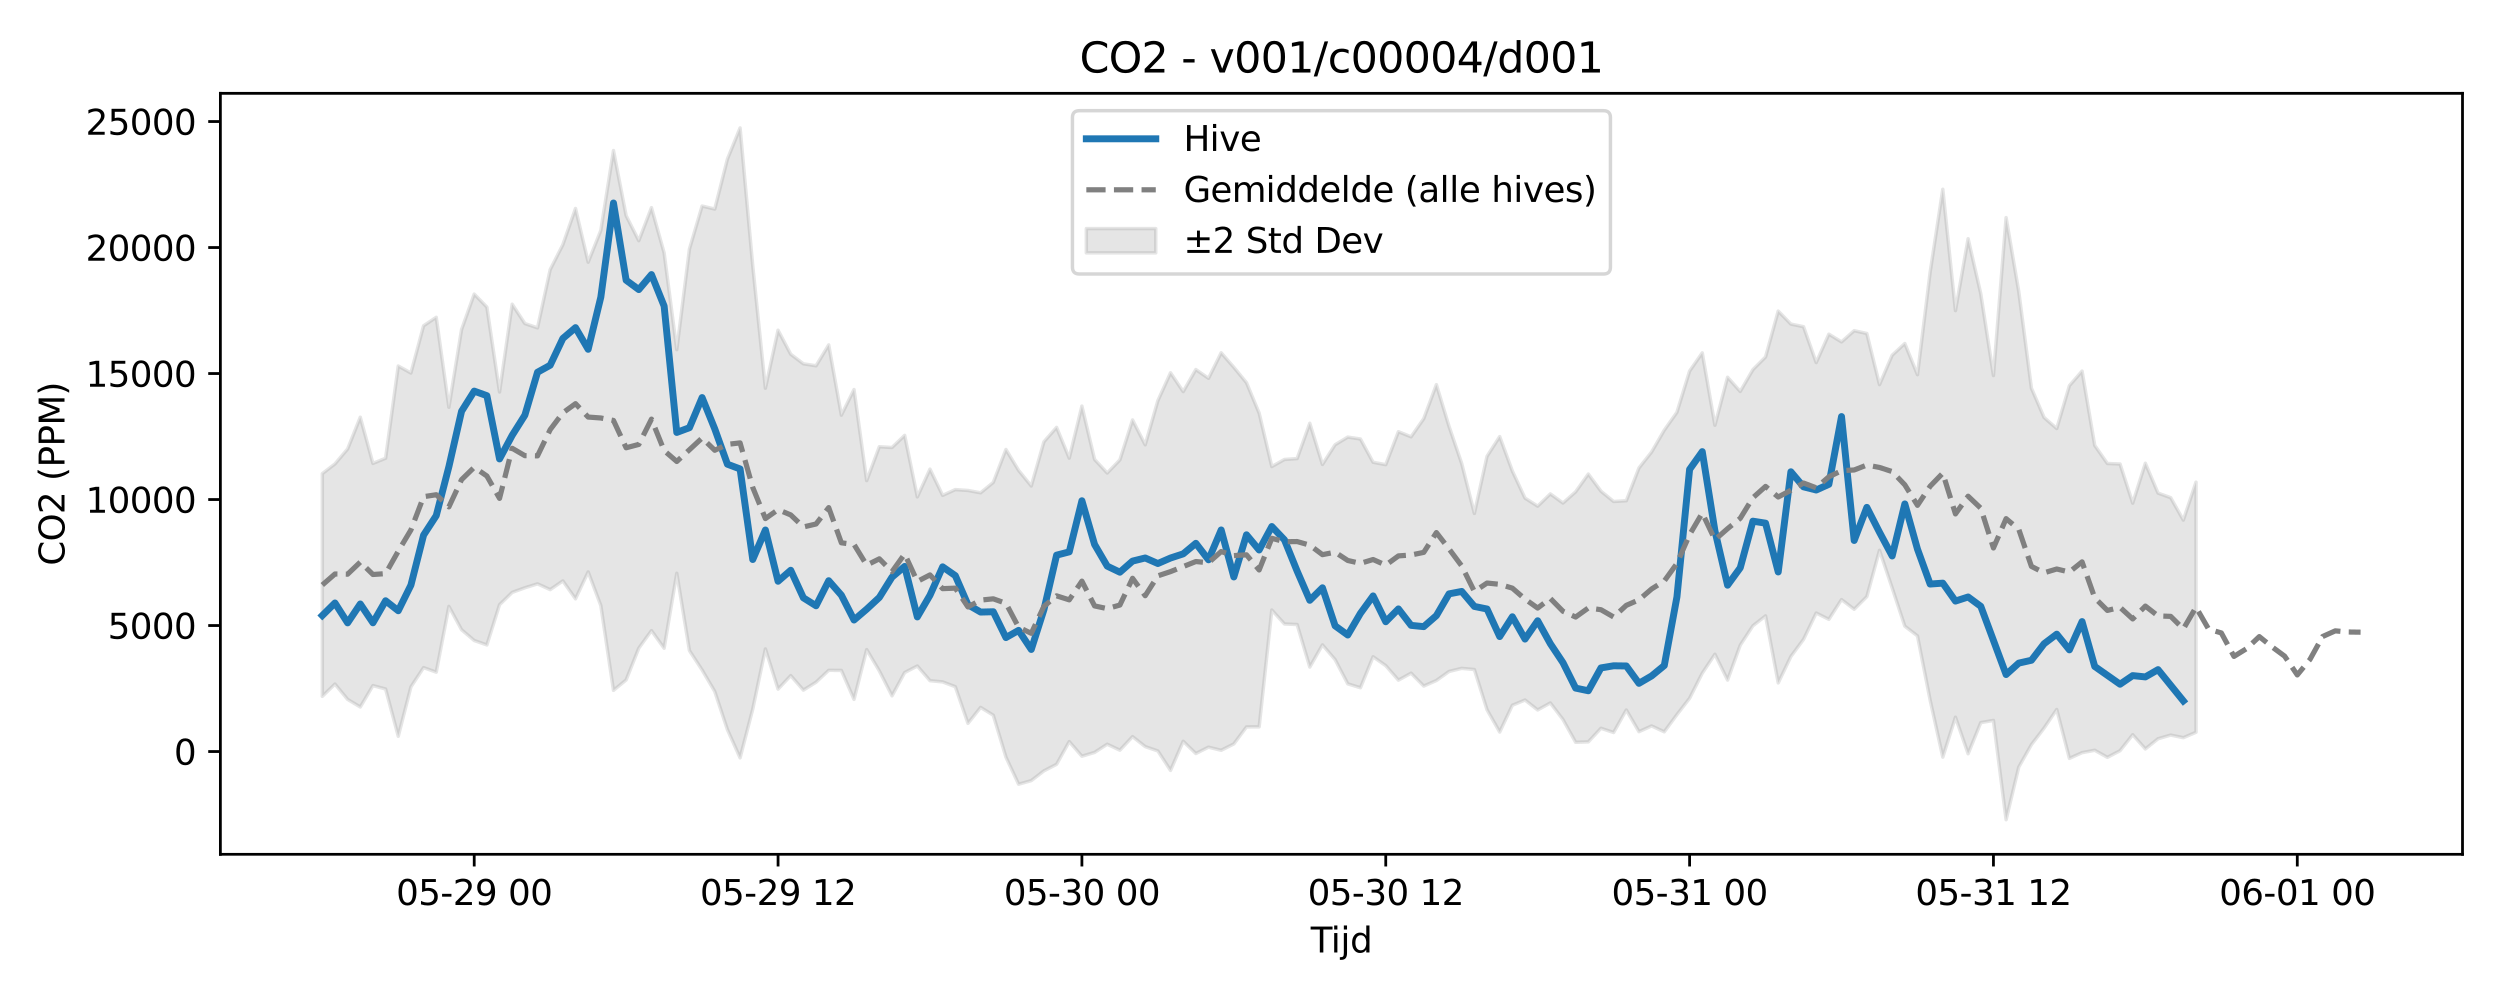 <?xml version="1.0" encoding="utf-8" standalone="no"?>
<!DOCTYPE svg PUBLIC "-//W3C//DTD SVG 1.1//EN"
  "http://www.w3.org/Graphics/SVG/1.1/DTD/svg11.dtd">
<svg xmlns:xlink="http://www.w3.org/1999/xlink" width="720pt" height="288pt" viewBox="0 0 720 288" xmlns="http://www.w3.org/2000/svg" version="1.1">
 <defs>
  <style type="text/css">*{stroke-linejoin: round; stroke-linecap: butt}</style>
 </defs>
 <g id="figure_1">
  <g id="patch_1">
   <path d="M 0 288 
L 720 288 
L 720 0 
L 0 0 
z
" style="fill: #ffffff"/>
  </g>
  <g id="axes_1">
   <g id="patch_2">
    <path d="M 63.47 246.04 
L 709.2 246.04 
L 709.2 26.88 
L 63.47 26.88 
z
" style="fill: #ffffff"/>
   </g>
   <g id="FillBetweenPolyCollection_1">
    <defs>
     <path id="m229c5e2385" d="M 92.821 -151.584 
L 92.821 -87.452 
L 96.467 -90.99 
L 100.114 -86.577 
L 103.76 -84.383 
L 107.406 -90.548 
L 111.052 -89.564 
L 114.698 -75.95 
L 118.344 -90.168 
L 121.99 -95.728 
L 125.637 -94.416 
L 129.283 -113.359 
L 132.929 -106.636 
L 136.575 -103.533 
L 140.221 -102.256 
L 143.867 -113.844 
L 147.513 -117.391 
L 151.159 -118.718 
L 154.806 -119.848 
L 158.452 -118.187 
L 162.098 -120.691 
L 165.744 -115.537 
L 169.39 -123.287 
L 173.036 -113.608 
L 176.682 -89.174 
L 180.329 -92.185 
L 183.975 -101.336 
L 187.621 -106.379 
L 191.267 -101.303 
L 194.913 -122.898 
L 198.559 -100.626 
L 202.205 -95.045 
L 205.851 -88.849 
L 209.498 -77.862 
L 213.144 -69.738 
L 216.79 -83.769 
L 220.436 -101.11 
L 224.082 -89.539 
L 227.728 -93.422 
L 231.374 -89.243 
L 235.021 -91.521 
L 238.667 -94.946 
L 242.313 -94.919 
L 245.959 -86.577 
L 249.605 -100.914 
L 253.251 -94.774 
L 256.897 -87.603 
L 260.543 -94.303 
L 264.19 -96.189 
L 267.836 -91.961 
L 271.482 -91.606 
L 275.128 -90.229 
L 278.774 -79.669 
L 282.42 -84.264 
L 286.066 -82.013 
L 289.712 -69.94 
L 293.359 -62.147 
L 297.005 -63.18 
L 300.651 -65.991 
L 304.297 -67.884 
L 307.943 -74.423 
L 311.589 -70.209 
L 315.235 -71.299 
L 318.882 -73.666 
L 322.528 -71.939 
L 326.174 -75.849 
L 329.82 -72.978 
L 333.466 -71.719 
L 337.112 -66.117 
L 340.758 -74.509 
L 344.404 -70.983 
L 348.051 -72.814 
L 351.697 -71.915 
L 355.343 -73.749 
L 358.989 -78.647 
L 362.635 -78.667 
L 366.281 -112.316 
L 369.927 -108.289 
L 373.574 -108.134 
L 377.22 -95.883 
L 380.866 -102.279 
L 384.512 -98.028 
L 388.158 -91.052 
L 391.804 -89.93 
L 395.45 -98.853 
L 399.096 -96.294 
L 402.743 -92.12 
L 406.389 -94.12 
L 410.035 -90.412 
L 413.681 -92.013 
L 417.327 -94.619 
L 420.973 -95.512 
L 424.619 -95.17 
L 428.266 -83.578 
L 431.912 -77.168 
L 435.558 -84.88 
L 439.204 -86.394 
L 442.85 -83.531 
L 446.496 -85.546 
L 450.142 -80.766 
L 453.788 -74.215 
L 457.435 -74.339 
L 461.081 -78.259 
L 464.727 -77.035 
L 468.373 -83.526 
L 472.019 -77.276 
L 475.665 -78.925 
L 479.311 -77.234 
L 482.958 -82.184 
L 486.604 -86.903 
L 490.25 -94.116 
L 493.896 -99.571 
L 497.542 -92.133 
L 501.188 -102.191 
L 504.834 -107.764 
L 508.48 -110.626 
L 512.127 -91.32 
L 515.773 -98.926 
L 519.419 -103.855 
L 523.065 -111.446 
L 526.711 -109.622 
L 530.357 -115.322 
L 534.003 -112.532 
L 537.649 -116.172 
L 541.296 -129.521 
L 544.942 -118.69 
L 548.588 -107.665 
L 552.234 -104.853 
L 555.88 -86.364 
L 559.526 -69.947 
L 563.172 -81.445 
L 566.819 -70.92 
L 570.465 -79.882 
L 574.111 -80.523 
L 577.757 -51.922 
L 581.403 -67.087 
L 585.049 -73.547 
L 588.695 -78.305 
L 592.341 -83.675 
L 595.988 -69.583 
L 599.634 -71.233 
L 603.28 -71.924 
L 606.926 -69.883 
L 610.572 -71.792 
L 614.218 -76.402 
L 617.864 -72.298 
L 621.511 -75.235 
L 625.157 -76.297 
L 628.803 -75.541 
L 632.449 -77.108 
L 632.449 -149.138 
L 632.449 -149.138 
L 628.803 -138.207 
L 625.157 -144.672 
L 621.511 -145.99 
L 617.864 -154.591 
L 614.218 -143.092 
L 610.572 -154.375 
L 606.926 -154.516 
L 603.28 -159.724 
L 599.634 -181.125 
L 595.988 -176.927 
L 592.341 -164.576 
L 588.695 -167.764 
L 585.049 -176.216 
L 581.403 -204.02 
L 577.757 -225.335 
L 574.111 -179.846 
L 570.465 -203.378 
L 566.819 -219.252 
L 563.172 -198.537 
L 559.526 -233.5 
L 555.88 -209.588 
L 552.234 -180.083 
L 548.588 -189.07 
L 544.942 -185.693 
L 541.296 -177.223 
L 537.649 -191.956 
L 534.003 -192.764 
L 530.357 -189.533 
L 526.711 -191.757 
L 523.065 -183.577 
L 519.419 -193.919 
L 515.773 -194.669 
L 512.127 -198.41 
L 508.48 -185.195 
L 504.834 -181.536 
L 501.188 -175.26 
L 497.542 -179.351 
L 493.896 -165.53 
L 490.25 -186.376 
L 486.604 -181.131 
L 482.958 -169.264 
L 479.311 -164.107 
L 475.665 -157.834 
L 472.019 -153.215 
L 468.373 -143.794 
L 464.727 -143.569 
L 461.081 -146.543 
L 457.435 -151.473 
L 453.788 -146.365 
L 450.142 -143.132 
L 446.496 -145.759 
L 442.85 -142.23 
L 439.204 -144.545 
L 435.558 -152.349 
L 431.912 -162.259 
L 428.266 -156.591 
L 424.619 -140.132 
L 420.973 -154.504 
L 417.327 -165.197 
L 413.681 -177.221 
L 410.035 -167.421 
L 406.389 -162.201 
L 402.743 -163.678 
L 399.096 -154.182 
L 395.45 -154.869 
L 391.804 -161.574 
L 388.158 -162.115 
L 384.512 -159.915 
L 380.866 -154.234 
L 377.22 -166.105 
L 373.574 -155.929 
L 369.927 -155.676 
L 366.281 -153.632 
L 362.635 -169.03 
L 358.989 -177.783 
L 355.343 -182.22 
L 351.697 -186.397 
L 348.051 -179.043 
L 344.404 -181.575 
L 340.758 -175.22 
L 337.112 -180.637 
L 333.466 -172.599 
L 329.82 -159.899 
L 326.174 -167.055 
L 322.528 -155.556 
L 318.882 -151.77 
L 315.235 -155.695 
L 311.589 -171.048 
L 307.943 -156.054 
L 304.297 -164.911 
L 300.651 -160.766 
L 297.005 -148.037 
L 293.359 -152.534 
L 289.712 -158.551 
L 286.066 -149.066 
L 282.42 -146.076 
L 278.774 -146.75 
L 275.128 -147 
L 271.482 -145.335 
L 267.836 -152.89 
L 264.19 -144.892 
L 260.543 -162.613 
L 256.897 -159.123 
L 253.251 -159.345 
L 249.605 -149.577 
L 245.959 -175.808 
L 242.313 -168.427 
L 238.667 -188.671 
L 235.021 -182.655 
L 231.374 -183.226 
L 227.728 -185.99 
L 224.082 -192.901 
L 220.436 -176.187 
L 216.79 -211.465 
L 213.144 -251.158 
L 209.498 -242.187 
L 205.851 -227.793 
L 202.205 -228.662 
L 198.559 -216.271 
L 194.913 -187.289 
L 191.267 -215.176 
L 187.621 -228.203 
L 183.975 -218.679 
L 180.329 -225.895 
L 176.682 -244.641 
L 173.036 -221.637 
L 169.39 -212.49 
L 165.744 -227.956 
L 162.098 -217.522 
L 158.452 -210.35 
L 154.806 -193.574 
L 151.159 -194.822 
L 147.513 -200.386 
L 143.867 -175.096 
L 140.221 -199.557 
L 136.575 -203.302 
L 132.929 -193.087 
L 129.283 -170.695 
L 125.637 -196.621 
L 121.99 -194.18 
L 118.344 -180.574 
L 114.698 -182.587 
L 111.052 -156.03 
L 107.406 -154.541 
L 103.76 -167.841 
L 100.114 -158.701 
L 96.467 -154.393 
L 92.821 -151.584 
z
" style="stroke: #808080; stroke-opacity: 0.2"/>
    </defs>
    <g clip-path="url(#p7efbf08d78)">
     <use xlink:href="#m229c5e2385" x="0" y="288" style="fill: #808080; fill-opacity: 0.2; stroke: #808080; stroke-opacity: 0.2"/>
    </g>
   </g>
   <g id="matplotlib.axis_1">
    <g id="xtick_1">
     <g id="line2d_1">
      <defs>
       <path id="m8e68edcb27" d="M 0 0 
L 0 3.5 
" style="stroke: #000000; stroke-width: 0.8"/>
      </defs>
      <g>
       <use xlink:href="#m8e68edcb27" x="136.575" y="246.04" style="stroke: #000000; stroke-width: 0.8"/>
      </g>
     </g>
     <g id="text_1">
      <!-- 05-29 00 -->
      <g transform="translate(114.094 260.638) scale(0.1 -0.1)">
       <defs>
        <path id="DejaVuSans-30" d="M 2034 4250 
Q 1547 4250 1301 3770 
Q 1056 3291 1056 2328 
Q 1056 1369 1301 889 
Q 1547 409 2034 409 
Q 2525 409 2770 889 
Q 3016 1369 3016 2328 
Q 3016 3291 2770 3770 
Q 2525 4250 2034 4250 
z
M 2034 4750 
Q 2819 4750 3233 4129 
Q 3647 3509 3647 2328 
Q 3647 1150 3233 529 
Q 2819 -91 2034 -91 
Q 1250 -91 836 529 
Q 422 1150 422 2328 
Q 422 3509 836 4129 
Q 1250 4750 2034 4750 
z
" transform="scale(0.016)"/>
        <path id="DejaVuSans-35" d="M 691 4666 
L 3169 4666 
L 3169 4134 
L 1269 4134 
L 1269 2991 
Q 1406 3038 1543 3061 
Q 1681 3084 1819 3084 
Q 2600 3084 3056 2656 
Q 3513 2228 3513 1497 
Q 3513 744 3044 326 
Q 2575 -91 1722 -91 
Q 1428 -91 1123 -41 
Q 819 9 494 109 
L 494 744 
Q 775 591 1075 516 
Q 1375 441 1709 441 
Q 2250 441 2565 725 
Q 2881 1009 2881 1497 
Q 2881 1984 2565 2268 
Q 2250 2553 1709 2553 
Q 1456 2553 1204 2497 
Q 953 2441 691 2322 
L 691 4666 
z
" transform="scale(0.016)"/>
        <path id="DejaVuSans-2d" d="M 313 2009 
L 1997 2009 
L 1997 1497 
L 313 1497 
L 313 2009 
z
" transform="scale(0.016)"/>
        <path id="DejaVuSans-32" d="M 1228 531 
L 3431 531 
L 3431 0 
L 469 0 
L 469 531 
Q 828 903 1448 1529 
Q 2069 2156 2228 2338 
Q 2531 2678 2651 2914 
Q 2772 3150 2772 3378 
Q 2772 3750 2511 3984 
Q 2250 4219 1831 4219 
Q 1534 4219 1204 4116 
Q 875 4013 500 3803 
L 500 4441 
Q 881 4594 1212 4672 
Q 1544 4750 1819 4750 
Q 2544 4750 2975 4387 
Q 3406 4025 3406 3419 
Q 3406 3131 3298 2873 
Q 3191 2616 2906 2266 
Q 2828 2175 2409 1742 
Q 1991 1309 1228 531 
z
" transform="scale(0.016)"/>
        <path id="DejaVuSans-39" d="M 703 97 
L 703 672 
Q 941 559 1184 500 
Q 1428 441 1663 441 
Q 2288 441 2617 861 
Q 2947 1281 2994 2138 
Q 2813 1869 2534 1725 
Q 2256 1581 1919 1581 
Q 1219 1581 811 2004 
Q 403 2428 403 3163 
Q 403 3881 828 4315 
Q 1253 4750 1959 4750 
Q 2769 4750 3195 4129 
Q 3622 3509 3622 2328 
Q 3622 1225 3098 567 
Q 2575 -91 1691 -91 
Q 1453 -91 1209 -44 
Q 966 3 703 97 
z
M 1959 2075 
Q 2384 2075 2632 2365 
Q 2881 2656 2881 3163 
Q 2881 3666 2632 3958 
Q 2384 4250 1959 4250 
Q 1534 4250 1286 3958 
Q 1038 3666 1038 3163 
Q 1038 2656 1286 2365 
Q 1534 2075 1959 2075 
z
" transform="scale(0.016)"/>
        <path id="DejaVuSans-20" transform="scale(0.016)"/>
       </defs>
       <use xlink:href="#DejaVuSans-30"/>
       <use xlink:href="#DejaVuSans-35" transform="translate(63.623 0)"/>
       <use xlink:href="#DejaVuSans-2d" transform="translate(127.246 0)"/>
       <use xlink:href="#DejaVuSans-32" transform="translate(163.33 0)"/>
       <use xlink:href="#DejaVuSans-39" transform="translate(226.953 0)"/>
       <use xlink:href="#DejaVuSans-20" transform="translate(290.576 0)"/>
       <use xlink:href="#DejaVuSans-30" transform="translate(322.363 0)"/>
       <use xlink:href="#DejaVuSans-30" transform="translate(385.986 0)"/>
      </g>
     </g>
    </g>
    <g id="xtick_2">
     <g id="line2d_2">
      <g>
       <use xlink:href="#m8e68edcb27" x="224.082" y="246.04" style="stroke: #000000; stroke-width: 0.8"/>
      </g>
     </g>
     <g id="text_2">
      <!-- 05-29 12 -->
      <g transform="translate(201.602 260.638) scale(0.1 -0.1)">
       <defs>
        <path id="DejaVuSans-31" d="M 794 531 
L 1825 531 
L 1825 4091 
L 703 3866 
L 703 4441 
L 1819 4666 
L 2450 4666 
L 2450 531 
L 3481 531 
L 3481 0 
L 794 0 
L 794 531 
z
" transform="scale(0.016)"/>
       </defs>
       <use xlink:href="#DejaVuSans-30"/>
       <use xlink:href="#DejaVuSans-35" transform="translate(63.623 0)"/>
       <use xlink:href="#DejaVuSans-2d" transform="translate(127.246 0)"/>
       <use xlink:href="#DejaVuSans-32" transform="translate(163.33 0)"/>
       <use xlink:href="#DejaVuSans-39" transform="translate(226.953 0)"/>
       <use xlink:href="#DejaVuSans-20" transform="translate(290.576 0)"/>
       <use xlink:href="#DejaVuSans-31" transform="translate(322.363 0)"/>
       <use xlink:href="#DejaVuSans-32" transform="translate(385.986 0)"/>
      </g>
     </g>
    </g>
    <g id="xtick_3">
     <g id="line2d_3">
      <g>
       <use xlink:href="#m8e68edcb27" x="311.589" y="246.04" style="stroke: #000000; stroke-width: 0.8"/>
      </g>
     </g>
     <g id="text_3">
      <!-- 05-30 00 -->
      <g transform="translate(289.109 260.638) scale(0.1 -0.1)">
       <defs>
        <path id="DejaVuSans-33" d="M 2597 2516 
Q 3050 2419 3304 2112 
Q 3559 1806 3559 1356 
Q 3559 666 3084 287 
Q 2609 -91 1734 -91 
Q 1441 -91 1130 -33 
Q 819 25 488 141 
L 488 750 
Q 750 597 1062 519 
Q 1375 441 1716 441 
Q 2309 441 2620 675 
Q 2931 909 2931 1356 
Q 2931 1769 2642 2001 
Q 2353 2234 1838 2234 
L 1294 2234 
L 1294 2753 
L 1863 2753 
Q 2328 2753 2575 2939 
Q 2822 3125 2822 3475 
Q 2822 3834 2567 4026 
Q 2313 4219 1838 4219 
Q 1578 4219 1281 4162 
Q 984 4106 628 3988 
L 628 4550 
Q 988 4650 1302 4700 
Q 1616 4750 1894 4750 
Q 2613 4750 3031 4423 
Q 3450 4097 3450 3541 
Q 3450 3153 3228 2886 
Q 3006 2619 2597 2516 
z
" transform="scale(0.016)"/>
       </defs>
       <use xlink:href="#DejaVuSans-30"/>
       <use xlink:href="#DejaVuSans-35" transform="translate(63.623 0)"/>
       <use xlink:href="#DejaVuSans-2d" transform="translate(127.246 0)"/>
       <use xlink:href="#DejaVuSans-33" transform="translate(163.33 0)"/>
       <use xlink:href="#DejaVuSans-30" transform="translate(226.953 0)"/>
       <use xlink:href="#DejaVuSans-20" transform="translate(290.576 0)"/>
       <use xlink:href="#DejaVuSans-30" transform="translate(322.363 0)"/>
       <use xlink:href="#DejaVuSans-30" transform="translate(385.986 0)"/>
      </g>
     </g>
    </g>
    <g id="xtick_4">
     <g id="line2d_4">
      <g>
       <use xlink:href="#m8e68edcb27" x="399.096" y="246.04" style="stroke: #000000; stroke-width: 0.8"/>
      </g>
     </g>
     <g id="text_4">
      <!-- 05-30 12 -->
      <g transform="translate(376.616 260.638) scale(0.1 -0.1)">
       <use xlink:href="#DejaVuSans-30"/>
       <use xlink:href="#DejaVuSans-35" transform="translate(63.623 0)"/>
       <use xlink:href="#DejaVuSans-2d" transform="translate(127.246 0)"/>
       <use xlink:href="#DejaVuSans-33" transform="translate(163.33 0)"/>
       <use xlink:href="#DejaVuSans-30" transform="translate(226.953 0)"/>
       <use xlink:href="#DejaVuSans-20" transform="translate(290.576 0)"/>
       <use xlink:href="#DejaVuSans-31" transform="translate(322.363 0)"/>
       <use xlink:href="#DejaVuSans-32" transform="translate(385.986 0)"/>
      </g>
     </g>
    </g>
    <g id="xtick_5">
     <g id="line2d_5">
      <g>
       <use xlink:href="#m8e68edcb27" x="486.604" y="246.04" style="stroke: #000000; stroke-width: 0.8"/>
      </g>
     </g>
     <g id="text_5">
      <!-- 05-31 00 -->
      <g transform="translate(464.123 260.638) scale(0.1 -0.1)">
       <use xlink:href="#DejaVuSans-30"/>
       <use xlink:href="#DejaVuSans-35" transform="translate(63.623 0)"/>
       <use xlink:href="#DejaVuSans-2d" transform="translate(127.246 0)"/>
       <use xlink:href="#DejaVuSans-33" transform="translate(163.33 0)"/>
       <use xlink:href="#DejaVuSans-31" transform="translate(226.953 0)"/>
       <use xlink:href="#DejaVuSans-20" transform="translate(290.576 0)"/>
       <use xlink:href="#DejaVuSans-30" transform="translate(322.363 0)"/>
       <use xlink:href="#DejaVuSans-30" transform="translate(385.986 0)"/>
      </g>
     </g>
    </g>
    <g id="xtick_6">
     <g id="line2d_6">
      <g>
       <use xlink:href="#m8e68edcb27" x="574.111" y="246.04" style="stroke: #000000; stroke-width: 0.8"/>
      </g>
     </g>
     <g id="text_6">
      <!-- 05-31 12 -->
      <g transform="translate(551.63 260.638) scale(0.1 -0.1)">
       <use xlink:href="#DejaVuSans-30"/>
       <use xlink:href="#DejaVuSans-35" transform="translate(63.623 0)"/>
       <use xlink:href="#DejaVuSans-2d" transform="translate(127.246 0)"/>
       <use xlink:href="#DejaVuSans-33" transform="translate(163.33 0)"/>
       <use xlink:href="#DejaVuSans-31" transform="translate(226.953 0)"/>
       <use xlink:href="#DejaVuSans-20" transform="translate(290.576 0)"/>
       <use xlink:href="#DejaVuSans-31" transform="translate(322.363 0)"/>
       <use xlink:href="#DejaVuSans-32" transform="translate(385.986 0)"/>
      </g>
     </g>
    </g>
    <g id="xtick_7">
     <g id="line2d_7">
      <g>
       <use xlink:href="#m8e68edcb27" x="661.618" y="246.04" style="stroke: #000000; stroke-width: 0.8"/>
      </g>
     </g>
     <g id="text_7">
      <!-- 06-01 00 -->
      <g transform="translate(639.138 260.638) scale(0.1 -0.1)">
       <defs>
        <path id="DejaVuSans-36" d="M 2113 2584 
Q 1688 2584 1439 2293 
Q 1191 2003 1191 1497 
Q 1191 994 1439 701 
Q 1688 409 2113 409 
Q 2538 409 2786 701 
Q 3034 994 3034 1497 
Q 3034 2003 2786 2293 
Q 2538 2584 2113 2584 
z
M 3366 4563 
L 3366 3988 
Q 3128 4100 2886 4159 
Q 2644 4219 2406 4219 
Q 1781 4219 1451 3797 
Q 1122 3375 1075 2522 
Q 1259 2794 1537 2939 
Q 1816 3084 2150 3084 
Q 2853 3084 3261 2657 
Q 3669 2231 3669 1497 
Q 3669 778 3244 343 
Q 2819 -91 2113 -91 
Q 1303 -91 875 529 
Q 447 1150 447 2328 
Q 447 3434 972 4092 
Q 1497 4750 2381 4750 
Q 2619 4750 2861 4703 
Q 3103 4656 3366 4563 
z
" transform="scale(0.016)"/>
       </defs>
       <use xlink:href="#DejaVuSans-30"/>
       <use xlink:href="#DejaVuSans-36" transform="translate(63.623 0)"/>
       <use xlink:href="#DejaVuSans-2d" transform="translate(127.246 0)"/>
       <use xlink:href="#DejaVuSans-30" transform="translate(163.33 0)"/>
       <use xlink:href="#DejaVuSans-31" transform="translate(226.953 0)"/>
       <use xlink:href="#DejaVuSans-20" transform="translate(290.576 0)"/>
       <use xlink:href="#DejaVuSans-30" transform="translate(322.363 0)"/>
       <use xlink:href="#DejaVuSans-30" transform="translate(385.986 0)"/>
      </g>
     </g>
    </g>
    <g id="text_8">
     <!-- Tijd -->
     <g transform="translate(377.485 274.317) scale(0.1 -0.1)">
      <defs>
       <path id="DejaVuSans-54" d="M -19 4666 
L 3928 4666 
L 3928 4134 
L 2272 4134 
L 2272 0 
L 1638 0 
L 1638 4134 
L -19 4134 
L -19 4666 
z
" transform="scale(0.016)"/>
       <path id="DejaVuSans-69" d="M 603 3500 
L 1178 3500 
L 1178 0 
L 603 0 
L 603 3500 
z
M 603 4863 
L 1178 4863 
L 1178 4134 
L 603 4134 
L 603 4863 
z
" transform="scale(0.016)"/>
       <path id="DejaVuSans-6a" d="M 603 3500 
L 1178 3500 
L 1178 -63 
Q 1178 -731 923 -1031 
Q 669 -1331 103 -1331 
L -116 -1331 
L -116 -844 
L 38 -844 
Q 366 -844 484 -692 
Q 603 -541 603 -63 
L 603 3500 
z
M 603 4863 
L 1178 4863 
L 1178 4134 
L 603 4134 
L 603 4863 
z
" transform="scale(0.016)"/>
       <path id="DejaVuSans-64" d="M 2906 2969 
L 2906 4863 
L 3481 4863 
L 3481 0 
L 2906 0 
L 2906 525 
Q 2725 213 2448 61 
Q 2172 -91 1784 -91 
Q 1150 -91 751 415 
Q 353 922 353 1747 
Q 353 2572 751 3078 
Q 1150 3584 1784 3584 
Q 2172 3584 2448 3432 
Q 2725 3281 2906 2969 
z
M 947 1747 
Q 947 1113 1208 752 
Q 1469 391 1925 391 
Q 2381 391 2643 752 
Q 2906 1113 2906 1747 
Q 2906 2381 2643 2742 
Q 2381 3103 1925 3103 
Q 1469 3103 1208 2742 
Q 947 2381 947 1747 
z
" transform="scale(0.016)"/>
      </defs>
      <use xlink:href="#DejaVuSans-54"/>
      <use xlink:href="#DejaVuSans-69" transform="translate(57.959 0)"/>
      <use xlink:href="#DejaVuSans-6a" transform="translate(85.742 0)"/>
      <use xlink:href="#DejaVuSans-64" transform="translate(113.525 0)"/>
     </g>
    </g>
   </g>
   <g id="matplotlib.axis_2">
    <g id="ytick_1">
     <g id="line2d_8">
      <defs>
       <path id="m54f87357f0" d="M 0 0 
L -3.5 0 
" style="stroke: #000000; stroke-width: 0.8"/>
      </defs>
      <g>
       <use xlink:href="#m54f87357f0" x="63.47" y="216.441" style="stroke: #000000; stroke-width: 0.8"/>
      </g>
     </g>
     <g id="text_9">
      <!-- 0 -->
      <g transform="translate(50.108 220.24) scale(0.1 -0.1)">
       <use xlink:href="#DejaVuSans-30"/>
      </g>
     </g>
    </g>
    <g id="ytick_2">
     <g id="line2d_9">
      <g>
       <use xlink:href="#m54f87357f0" x="63.47" y="180.154" style="stroke: #000000; stroke-width: 0.8"/>
      </g>
     </g>
     <g id="text_10">
      <!-- 5000 -->
      <g transform="translate(31.02 183.953) scale(0.1 -0.1)">
       <use xlink:href="#DejaVuSans-35"/>
       <use xlink:href="#DejaVuSans-30" transform="translate(63.623 0)"/>
       <use xlink:href="#DejaVuSans-30" transform="translate(127.246 0)"/>
       <use xlink:href="#DejaVuSans-30" transform="translate(190.869 0)"/>
      </g>
     </g>
    </g>
    <g id="ytick_3">
     <g id="line2d_10">
      <g>
       <use xlink:href="#m54f87357f0" x="63.47" y="143.867" style="stroke: #000000; stroke-width: 0.8"/>
      </g>
     </g>
     <g id="text_11">
      <!-- 10000 -->
      <g transform="translate(24.657 147.666) scale(0.1 -0.1)">
       <use xlink:href="#DejaVuSans-31"/>
       <use xlink:href="#DejaVuSans-30" transform="translate(63.623 0)"/>
       <use xlink:href="#DejaVuSans-30" transform="translate(127.246 0)"/>
       <use xlink:href="#DejaVuSans-30" transform="translate(190.869 0)"/>
       <use xlink:href="#DejaVuSans-30" transform="translate(254.492 0)"/>
      </g>
     </g>
    </g>
    <g id="ytick_4">
     <g id="line2d_11">
      <g>
       <use xlink:href="#m54f87357f0" x="63.47" y="107.58" style="stroke: #000000; stroke-width: 0.8"/>
      </g>
     </g>
     <g id="text_12">
      <!-- 15000 -->
      <g transform="translate(24.657 111.379) scale(0.1 -0.1)">
       <use xlink:href="#DejaVuSans-31"/>
       <use xlink:href="#DejaVuSans-35" transform="translate(63.623 0)"/>
       <use xlink:href="#DejaVuSans-30" transform="translate(127.246 0)"/>
       <use xlink:href="#DejaVuSans-30" transform="translate(190.869 0)"/>
       <use xlink:href="#DejaVuSans-30" transform="translate(254.492 0)"/>
      </g>
     </g>
    </g>
    <g id="ytick_5">
     <g id="line2d_12">
      <g>
       <use xlink:href="#m54f87357f0" x="63.47" y="71.293" style="stroke: #000000; stroke-width: 0.8"/>
      </g>
     </g>
     <g id="text_13">
      <!-- 20000 -->
      <g transform="translate(24.657 75.092) scale(0.1 -0.1)">
       <use xlink:href="#DejaVuSans-32"/>
       <use xlink:href="#DejaVuSans-30" transform="translate(63.623 0)"/>
       <use xlink:href="#DejaVuSans-30" transform="translate(127.246 0)"/>
       <use xlink:href="#DejaVuSans-30" transform="translate(190.869 0)"/>
       <use xlink:href="#DejaVuSans-30" transform="translate(254.492 0)"/>
      </g>
     </g>
    </g>
    <g id="ytick_6">
     <g id="line2d_13">
      <g>
       <use xlink:href="#m54f87357f0" x="63.47" y="35.006" style="stroke: #000000; stroke-width: 0.8"/>
      </g>
     </g>
     <g id="text_14">
      <!-- 25000 -->
      <g transform="translate(24.657 38.805) scale(0.1 -0.1)">
       <use xlink:href="#DejaVuSans-32"/>
       <use xlink:href="#DejaVuSans-35" transform="translate(63.623 0)"/>
       <use xlink:href="#DejaVuSans-30" transform="translate(127.246 0)"/>
       <use xlink:href="#DejaVuSans-30" transform="translate(190.869 0)"/>
       <use xlink:href="#DejaVuSans-30" transform="translate(254.492 0)"/>
      </g>
     </g>
    </g>
    <g id="text_15">
     <!-- CO2 (PPM) -->
     <g transform="translate(18.578 162.903) rotate(-90) scale(0.1 -0.1)">
      <defs>
       <path id="DejaVuSans-43" d="M 4122 4306 
L 4122 3641 
Q 3803 3938 3442 4084 
Q 3081 4231 2675 4231 
Q 1875 4231 1450 3742 
Q 1025 3253 1025 2328 
Q 1025 1406 1450 917 
Q 1875 428 2675 428 
Q 3081 428 3442 575 
Q 3803 722 4122 1019 
L 4122 359 
Q 3791 134 3420 21 
Q 3050 -91 2638 -91 
Q 1578 -91 968 557 
Q 359 1206 359 2328 
Q 359 3453 968 4101 
Q 1578 4750 2638 4750 
Q 3056 4750 3426 4639 
Q 3797 4528 4122 4306 
z
" transform="scale(0.016)"/>
       <path id="DejaVuSans-4f" d="M 2522 4238 
Q 1834 4238 1429 3725 
Q 1025 3213 1025 2328 
Q 1025 1447 1429 934 
Q 1834 422 2522 422 
Q 3209 422 3611 934 
Q 4013 1447 4013 2328 
Q 4013 3213 3611 3725 
Q 3209 4238 2522 4238 
z
M 2522 4750 
Q 3503 4750 4090 4092 
Q 4678 3434 4678 2328 
Q 4678 1225 4090 567 
Q 3503 -91 2522 -91 
Q 1538 -91 948 565 
Q 359 1222 359 2328 
Q 359 3434 948 4092 
Q 1538 4750 2522 4750 
z
" transform="scale(0.016)"/>
       <path id="DejaVuSans-28" d="M 1984 4856 
Q 1566 4138 1362 3434 
Q 1159 2731 1159 2009 
Q 1159 1288 1364 580 
Q 1569 -128 1984 -844 
L 1484 -844 
Q 1016 -109 783 600 
Q 550 1309 550 2009 
Q 550 2706 781 3412 
Q 1013 4119 1484 4856 
L 1984 4856 
z
" transform="scale(0.016)"/>
       <path id="DejaVuSans-50" d="M 1259 4147 
L 1259 2394 
L 2053 2394 
Q 2494 2394 2734 2622 
Q 2975 2850 2975 3272 
Q 2975 3691 2734 3919 
Q 2494 4147 2053 4147 
L 1259 4147 
z
M 628 4666 
L 2053 4666 
Q 2838 4666 3239 4311 
Q 3641 3956 3641 3272 
Q 3641 2581 3239 2228 
Q 2838 1875 2053 1875 
L 1259 1875 
L 1259 0 
L 628 0 
L 628 4666 
z
" transform="scale(0.016)"/>
       <path id="DejaVuSans-4d" d="M 628 4666 
L 1569 4666 
L 2759 1491 
L 3956 4666 
L 4897 4666 
L 4897 0 
L 4281 0 
L 4281 4097 
L 3078 897 
L 2444 897 
L 1241 4097 
L 1241 0 
L 628 0 
L 628 4666 
z
" transform="scale(0.016)"/>
       <path id="DejaVuSans-29" d="M 513 4856 
L 1013 4856 
Q 1481 4119 1714 3412 
Q 1947 2706 1947 2009 
Q 1947 1309 1714 600 
Q 1481 -109 1013 -844 
L 513 -844 
Q 928 -128 1133 580 
Q 1338 1288 1338 2009 
Q 1338 2731 1133 3434 
Q 928 4138 513 4856 
z
" transform="scale(0.016)"/>
      </defs>
      <use xlink:href="#DejaVuSans-43"/>
      <use xlink:href="#DejaVuSans-4f" transform="translate(69.824 0)"/>
      <use xlink:href="#DejaVuSans-32" transform="translate(148.535 0)"/>
      <use xlink:href="#DejaVuSans-20" transform="translate(212.158 0)"/>
      <use xlink:href="#DejaVuSans-28" transform="translate(243.945 0)"/>
      <use xlink:href="#DejaVuSans-50" transform="translate(282.959 0)"/>
      <use xlink:href="#DejaVuSans-50" transform="translate(343.262 0)"/>
      <use xlink:href="#DejaVuSans-4d" transform="translate(403.564 0)"/>
      <use xlink:href="#DejaVuSans-29" transform="translate(489.844 0)"/>
     </g>
    </g>
   </g>
   <g id="line2d_14">
    <path d="M 92.821 177.266 
L 96.467 173.661 
L 100.114 179.382 
L 103.76 173.944 
L 107.406 179.361 
L 111.052 173.02 
L 114.698 175.894 
L 118.344 168.516 
L 121.99 154.11 
L 125.637 148.505 
L 129.283 134.387 
L 132.929 118.44 
L 136.575 112.641 
L 140.221 113.955 
L 143.867 132.168 
L 147.513 125.361 
L 151.159 119.569 
L 154.806 107.203 
L 158.452 105.185 
L 162.098 97.471 
L 165.744 94.362 
L 169.39 100.596 
L 173.036 85.58 
L 176.682 58.469 
L 180.329 80.706 
L 183.975 83.398 
L 187.621 79.08 
L 191.267 88.147 
L 194.913 124.541 
L 198.559 123.171 
L 202.205 114.504 
L 205.851 123.522 
L 209.498 133.692 
L 213.144 135.06 
L 216.79 161.135 
L 220.436 152.645 
L 224.082 167.401 
L 227.728 164.239 
L 231.374 172.171 
L 235.021 174.461 
L 238.667 167.246 
L 242.313 171.409 
L 245.959 178.562 
L 249.605 175.444 
L 253.251 172.062 
L 256.897 166.213 
L 260.543 163.133 
L 264.19 177.676 
L 267.836 171.431 
L 271.482 163.252 
L 275.128 165.785 
L 278.774 174.167 
L 282.42 176.279 
L 286.066 176.184 
L 289.712 183.623 
L 293.359 181.545 
L 297.005 187.041 
L 300.651 175.58 
L 304.297 159.884 
L 307.943 158.936 
L 311.589 144.22 
L 315.235 156.797 
L 318.882 163.046 
L 322.528 164.795 
L 326.174 161.595 
L 329.82 160.697 
L 333.466 162.294 
L 337.112 160.709 
L 340.758 159.514 
L 344.404 156.478 
L 348.051 161.22 
L 351.697 152.629 
L 355.343 166.162 
L 358.989 154.025 
L 362.635 158.392 
L 366.281 151.642 
L 369.927 155.481 
L 373.574 164.476 
L 377.22 172.882 
L 380.866 169.285 
L 384.512 180.244 
L 388.158 182.885 
L 391.804 176.642 
L 395.45 171.624 
L 399.096 179.058 
L 402.743 175.369 
L 406.389 180.103 
L 410.035 180.471 
L 413.681 177.295 
L 417.327 171.032 
L 420.973 170.333 
L 424.619 174.653 
L 428.266 175.393 
L 431.912 183.331 
L 435.558 177.631 
L 439.204 184.051 
L 442.85 178.78 
L 446.496 185.38 
L 450.142 190.859 
L 453.788 198.174 
L 457.435 198.939 
L 461.081 192.351 
L 464.727 191.747 
L 468.373 191.798 
L 472.019 196.798 
L 475.665 194.669 
L 479.311 191.677 
L 482.958 171.9 
L 486.604 135.19 
L 490.25 130.071 
L 493.896 152.876 
L 497.542 168.535 
L 501.188 163.53 
L 504.834 150.099 
L 508.48 150.67 
L 512.127 164.72 
L 515.773 135.879 
L 519.419 140.209 
L 523.065 141.124 
L 526.711 139.481 
L 530.357 119.973 
L 534.003 155.653 
L 537.649 146.127 
L 541.296 153.287 
L 544.942 160.119 
L 548.588 145.134 
L 552.234 158.159 
L 555.88 168.208 
L 559.526 167.945 
L 563.172 173.112 
L 566.819 171.929 
L 570.465 174.622 
L 577.757 194.265 
L 581.403 190.977 
L 585.049 190.155 
L 588.695 185.398 
L 592.341 182.643 
L 595.988 187.154 
L 599.634 179.02 
L 603.28 191.938 
L 610.572 197.057 
L 614.218 194.575 
L 617.864 194.952 
L 621.511 192.855 
L 628.803 201.859 
L 628.803 201.859 
" clip-path="url(#p7efbf08d78)" style="fill: none; stroke: #1f77b4; stroke-width: 2; stroke-linecap: square"/>
   </g>
   <g id="line2d_15">
    <path d="M 92.821 168.482 
L 96.467 165.308 
L 100.114 165.361 
L 103.76 161.888 
L 107.406 165.455 
L 111.052 165.203 
L 114.698 158.732 
L 118.344 152.629 
L 121.99 143.046 
L 125.637 142.481 
L 129.283 145.973 
L 132.929 138.138 
L 136.575 134.582 
L 140.221 137.094 
L 143.867 143.53 
L 147.513 129.111 
L 151.159 131.23 
L 154.806 131.289 
L 158.452 123.732 
L 162.098 118.894 
L 165.744 116.254 
L 169.39 120.112 
L 173.036 120.378 
L 176.682 121.092 
L 180.329 128.96 
L 183.975 127.993 
L 187.621 120.709 
L 191.267 129.761 
L 194.913 132.907 
L 202.205 126.146 
L 205.851 129.679 
L 209.498 127.975 
L 213.144 127.552 
L 216.79 140.383 
L 220.436 149.351 
L 224.082 146.78 
L 227.728 148.294 
L 231.374 151.765 
L 235.021 150.912 
L 238.667 146.192 
L 242.313 156.327 
L 245.959 156.807 
L 249.605 162.755 
L 253.251 160.94 
L 256.897 164.637 
L 260.543 159.542 
L 264.19 167.459 
L 267.836 165.574 
L 271.482 169.53 
L 275.128 169.386 
L 278.774 174.791 
L 282.42 172.83 
L 286.066 172.461 
L 289.712 173.754 
L 293.359 180.659 
L 297.005 182.392 
L 300.651 174.621 
L 304.297 171.602 
L 307.943 172.762 
L 311.589 167.371 
L 315.235 174.503 
L 318.882 175.282 
L 322.528 174.252 
L 326.174 166.548 
L 329.82 171.562 
L 333.466 165.841 
L 337.112 164.623 
L 344.404 161.721 
L 348.051 162.071 
L 351.697 158.844 
L 355.343 160.015 
L 358.989 159.785 
L 362.635 164.152 
L 366.281 155.026 
L 369.927 156.017 
L 373.574 155.969 
L 377.22 157.006 
L 380.866 159.743 
L 384.512 159.028 
L 388.158 161.417 
L 391.804 162.248 
L 395.45 161.139 
L 399.096 162.762 
L 402.743 160.101 
L 406.389 159.839 
L 410.035 159.084 
L 413.681 153.383 
L 417.327 158.092 
L 420.973 162.992 
L 424.619 170.349 
L 428.266 167.915 
L 431.912 168.286 
L 435.558 169.385 
L 439.204 172.53 
L 442.85 175.12 
L 446.496 172.347 
L 450.142 176.051 
L 453.788 177.71 
L 457.435 175.094 
L 461.081 175.599 
L 464.727 177.698 
L 468.373 174.34 
L 472.019 172.754 
L 475.665 169.621 
L 479.311 167.33 
L 482.958 162.276 
L 486.604 153.983 
L 490.25 147.754 
L 493.896 155.449 
L 497.542 152.258 
L 501.188 149.275 
L 504.834 143.35 
L 508.48 140.089 
L 512.127 143.135 
L 515.773 141.202 
L 519.419 139.113 
L 523.065 140.488 
L 526.711 137.311 
L 530.357 135.573 
L 534.003 135.352 
L 537.649 133.936 
L 541.296 134.628 
L 544.942 135.809 
L 548.588 139.633 
L 552.234 145.532 
L 555.88 140.024 
L 559.526 136.276 
L 563.172 148.009 
L 566.819 142.914 
L 570.465 146.37 
L 574.111 157.816 
L 577.757 149.372 
L 581.403 152.446 
L 585.049 163.118 
L 588.695 164.966 
L 592.341 163.875 
L 595.988 164.745 
L 599.634 161.821 
L 603.28 172.176 
L 606.926 175.801 
L 610.572 174.916 
L 614.218 178.253 
L 617.864 174.556 
L 621.511 177.387 
L 625.157 177.515 
L 628.803 181.126 
L 632.449 174.877 
L 636.095 181.209 
L 639.741 182.285 
L 643.387 189.042 
L 647.033 186.787 
L 650.68 183.343 
L 654.326 186.282 
L 657.972 188.97 
L 661.618 194.379 
L 665.264 189.928 
L 668.91 183.321 
L 672.556 181.686 
L 676.203 182.015 
L 679.849 182.068 
L 679.849 182.068 
" clip-path="url(#p7efbf08d78)" style="fill: none; stroke-dasharray: 5.55,2.4; stroke-dashoffset: 0; stroke: #808080; stroke-width: 1.5"/>
   </g>
   <g id="patch_3">
    <path d="M 63.47 246.04 
L 63.47 26.88 
" style="fill: none; stroke: #000000; stroke-width: 0.8; stroke-linejoin: miter; stroke-linecap: square"/>
   </g>
   <g id="patch_4">
    <path d="M 709.2 246.04 
L 709.2 26.88 
" style="fill: none; stroke: #000000; stroke-width: 0.8; stroke-linejoin: miter; stroke-linecap: square"/>
   </g>
   <g id="patch_5">
    <path d="M 63.47 246.04 
L 709.2 246.04 
" style="fill: none; stroke: #000000; stroke-width: 0.8; stroke-linejoin: miter; stroke-linecap: square"/>
   </g>
   <g id="patch_6">
    <path d="M 63.47 26.88 
L 709.2 26.88 
" style="fill: none; stroke: #000000; stroke-width: 0.8; stroke-linejoin: miter; stroke-linecap: square"/>
   </g>
   <g id="text_16">
    <!-- CO2 - v001/c00004/d001 -->
    <g transform="translate(310.932 20.88) scale(0.12 -0.12)">
     <defs>
      <path id="DejaVuSans-76" d="M 191 3500 
L 800 3500 
L 1894 563 
L 2988 3500 
L 3597 3500 
L 2284 0 
L 1503 0 
L 191 3500 
z
" transform="scale(0.016)"/>
      <path id="DejaVuSans-2f" d="M 1625 4666 
L 2156 4666 
L 531 -594 
L 0 -594 
L 1625 4666 
z
" transform="scale(0.016)"/>
      <path id="DejaVuSans-63" d="M 3122 3366 
L 3122 2828 
Q 2878 2963 2633 3030 
Q 2388 3097 2138 3097 
Q 1578 3097 1268 2742 
Q 959 2388 959 1747 
Q 959 1106 1268 751 
Q 1578 397 2138 397 
Q 2388 397 2633 464 
Q 2878 531 3122 666 
L 3122 134 
Q 2881 22 2623 -34 
Q 2366 -91 2075 -91 
Q 1284 -91 818 406 
Q 353 903 353 1747 
Q 353 2603 823 3093 
Q 1294 3584 2113 3584 
Q 2378 3584 2631 3529 
Q 2884 3475 3122 3366 
z
" transform="scale(0.016)"/>
      <path id="DejaVuSans-34" d="M 2419 4116 
L 825 1625 
L 2419 1625 
L 2419 4116 
z
M 2253 4666 
L 3047 4666 
L 3047 1625 
L 3713 1625 
L 3713 1100 
L 3047 1100 
L 3047 0 
L 2419 0 
L 2419 1100 
L 313 1100 
L 313 1709 
L 2253 4666 
z
" transform="scale(0.016)"/>
     </defs>
     <use xlink:href="#DejaVuSans-43"/>
     <use xlink:href="#DejaVuSans-4f" transform="translate(69.824 0)"/>
     <use xlink:href="#DejaVuSans-32" transform="translate(148.535 0)"/>
     <use xlink:href="#DejaVuSans-20" transform="translate(212.158 0)"/>
     <use xlink:href="#DejaVuSans-2d" transform="translate(243.945 0)"/>
     <use xlink:href="#DejaVuSans-20" transform="translate(280.029 0)"/>
     <use xlink:href="#DejaVuSans-76" transform="translate(311.816 0)"/>
     <use xlink:href="#DejaVuSans-30" transform="translate(370.996 0)"/>
     <use xlink:href="#DejaVuSans-30" transform="translate(434.619 0)"/>
     <use xlink:href="#DejaVuSans-31" transform="translate(498.242 0)"/>
     <use xlink:href="#DejaVuSans-2f" transform="translate(561.865 0)"/>
     <use xlink:href="#DejaVuSans-63" transform="translate(595.557 0)"/>
     <use xlink:href="#DejaVuSans-30" transform="translate(650.537 0)"/>
     <use xlink:href="#DejaVuSans-30" transform="translate(714.16 0)"/>
     <use xlink:href="#DejaVuSans-30" transform="translate(777.783 0)"/>
     <use xlink:href="#DejaVuSans-30" transform="translate(841.406 0)"/>
     <use xlink:href="#DejaVuSans-34" transform="translate(905.029 0)"/>
     <use xlink:href="#DejaVuSans-2f" transform="translate(968.652 0)"/>
     <use xlink:href="#DejaVuSans-64" transform="translate(1002.344 0)"/>
     <use xlink:href="#DejaVuSans-30" transform="translate(1065.82 0)"/>
     <use xlink:href="#DejaVuSans-30" transform="translate(1129.443 0)"/>
     <use xlink:href="#DejaVuSans-31" transform="translate(1193.066 0)"/>
    </g>
   </g>
   <g id="legend_1">
    <g id="patch_7">
     <path d="M 310.863 78.914 
L 461.807 78.914 
Q 463.807 78.914 463.807 76.914 
L 463.807 33.88 
Q 463.807 31.88 461.807 31.88 
L 310.863 31.88 
Q 308.863 31.88 308.863 33.88 
L 308.863 76.914 
Q 308.863 78.914 310.863 78.914 
z
" style="fill: #ffffff; opacity: 0.8; stroke: #cccccc; stroke-linejoin: miter"/>
    </g>
    <g id="line2d_16">
     <path d="M 312.863 39.978 
L 322.863 39.978 
L 332.863 39.978 
" style="fill: none; stroke: #1f77b4; stroke-width: 2; stroke-linecap: square"/>
    </g>
    <g id="text_17">
     <!-- Hive -->
     <g transform="translate(340.863 43.478) scale(0.1 -0.1)">
      <defs>
       <path id="DejaVuSans-48" d="M 628 4666 
L 1259 4666 
L 1259 2753 
L 3553 2753 
L 3553 4666 
L 4184 4666 
L 4184 0 
L 3553 0 
L 3553 2222 
L 1259 2222 
L 1259 0 
L 628 0 
L 628 4666 
z
" transform="scale(0.016)"/>
       <path id="DejaVuSans-65" d="M 3597 1894 
L 3597 1613 
L 953 1613 
Q 991 1019 1311 708 
Q 1631 397 2203 397 
Q 2534 397 2845 478 
Q 3156 559 3463 722 
L 3463 178 
Q 3153 47 2828 -22 
Q 2503 -91 2169 -91 
Q 1331 -91 842 396 
Q 353 884 353 1716 
Q 353 2575 817 3079 
Q 1281 3584 2069 3584 
Q 2775 3584 3186 3129 
Q 3597 2675 3597 1894 
z
M 3022 2063 
Q 3016 2534 2758 2815 
Q 2500 3097 2075 3097 
Q 1594 3097 1305 2825 
Q 1016 2553 972 2059 
L 3022 2063 
z
" transform="scale(0.016)"/>
      </defs>
      <use xlink:href="#DejaVuSans-48"/>
      <use xlink:href="#DejaVuSans-69" transform="translate(75.195 0)"/>
      <use xlink:href="#DejaVuSans-76" transform="translate(102.979 0)"/>
      <use xlink:href="#DejaVuSans-65" transform="translate(162.158 0)"/>
     </g>
    </g>
    <g id="line2d_17">
     <path d="M 312.863 54.657 
L 322.863 54.657 
L 332.863 54.657 
" style="fill: none; stroke-dasharray: 5.55,2.4; stroke-dashoffset: 0; stroke: #808080; stroke-width: 1.5"/>
    </g>
    <g id="text_18">
     <!-- Gemiddelde (alle hives) -->
     <g transform="translate(340.863 58.157) scale(0.1 -0.1)">
      <defs>
       <path id="DejaVuSans-47" d="M 3809 666 
L 3809 1919 
L 2778 1919 
L 2778 2438 
L 4434 2438 
L 4434 434 
Q 4069 175 3628 42 
Q 3188 -91 2688 -91 
Q 1594 -91 976 548 
Q 359 1188 359 2328 
Q 359 3472 976 4111 
Q 1594 4750 2688 4750 
Q 3144 4750 3555 4637 
Q 3966 4525 4313 4306 
L 4313 3634 
Q 3963 3931 3569 4081 
Q 3175 4231 2741 4231 
Q 1884 4231 1454 3753 
Q 1025 3275 1025 2328 
Q 1025 1384 1454 906 
Q 1884 428 2741 428 
Q 3075 428 3337 486 
Q 3600 544 3809 666 
z
" transform="scale(0.016)"/>
       <path id="DejaVuSans-6d" d="M 3328 2828 
Q 3544 3216 3844 3400 
Q 4144 3584 4550 3584 
Q 5097 3584 5394 3201 
Q 5691 2819 5691 2113 
L 5691 0 
L 5113 0 
L 5113 2094 
Q 5113 2597 4934 2840 
Q 4756 3084 4391 3084 
Q 3944 3084 3684 2787 
Q 3425 2491 3425 1978 
L 3425 0 
L 2847 0 
L 2847 2094 
Q 2847 2600 2669 2842 
Q 2491 3084 2119 3084 
Q 1678 3084 1418 2786 
Q 1159 2488 1159 1978 
L 1159 0 
L 581 0 
L 581 3500 
L 1159 3500 
L 1159 2956 
Q 1356 3278 1631 3431 
Q 1906 3584 2284 3584 
Q 2666 3584 2933 3390 
Q 3200 3197 3328 2828 
z
" transform="scale(0.016)"/>
       <path id="DejaVuSans-6c" d="M 603 4863 
L 1178 4863 
L 1178 0 
L 603 0 
L 603 4863 
z
" transform="scale(0.016)"/>
       <path id="DejaVuSans-61" d="M 2194 1759 
Q 1497 1759 1228 1600 
Q 959 1441 959 1056 
Q 959 750 1161 570 
Q 1363 391 1709 391 
Q 2188 391 2477 730 
Q 2766 1069 2766 1631 
L 2766 1759 
L 2194 1759 
z
M 3341 1997 
L 3341 0 
L 2766 0 
L 2766 531 
Q 2569 213 2275 61 
Q 1981 -91 1556 -91 
Q 1019 -91 701 211 
Q 384 513 384 1019 
Q 384 1609 779 1909 
Q 1175 2209 1959 2209 
L 2766 2209 
L 2766 2266 
Q 2766 2663 2505 2880 
Q 2244 3097 1772 3097 
Q 1472 3097 1187 3025 
Q 903 2953 641 2809 
L 641 3341 
Q 956 3463 1253 3523 
Q 1550 3584 1831 3584 
Q 2591 3584 2966 3190 
Q 3341 2797 3341 1997 
z
" transform="scale(0.016)"/>
       <path id="DejaVuSans-68" d="M 3513 2113 
L 3513 0 
L 2938 0 
L 2938 2094 
Q 2938 2591 2744 2837 
Q 2550 3084 2163 3084 
Q 1697 3084 1428 2787 
Q 1159 2491 1159 1978 
L 1159 0 
L 581 0 
L 581 4863 
L 1159 4863 
L 1159 2956 
Q 1366 3272 1645 3428 
Q 1925 3584 2291 3584 
Q 2894 3584 3203 3211 
Q 3513 2838 3513 2113 
z
" transform="scale(0.016)"/>
       <path id="DejaVuSans-73" d="M 2834 3397 
L 2834 2853 
Q 2591 2978 2328 3040 
Q 2066 3103 1784 3103 
Q 1356 3103 1142 2972 
Q 928 2841 928 2578 
Q 928 2378 1081 2264 
Q 1234 2150 1697 2047 
L 1894 2003 
Q 2506 1872 2764 1633 
Q 3022 1394 3022 966 
Q 3022 478 2636 193 
Q 2250 -91 1575 -91 
Q 1294 -91 989 -36 
Q 684 19 347 128 
L 347 722 
Q 666 556 975 473 
Q 1284 391 1588 391 
Q 1994 391 2212 530 
Q 2431 669 2431 922 
Q 2431 1156 2273 1281 
Q 2116 1406 1581 1522 
L 1381 1569 
Q 847 1681 609 1914 
Q 372 2147 372 2553 
Q 372 3047 722 3315 
Q 1072 3584 1716 3584 
Q 2034 3584 2315 3537 
Q 2597 3491 2834 3397 
z
" transform="scale(0.016)"/>
      </defs>
      <use xlink:href="#DejaVuSans-47"/>
      <use xlink:href="#DejaVuSans-65" transform="translate(77.49 0)"/>
      <use xlink:href="#DejaVuSans-6d" transform="translate(139.014 0)"/>
      <use xlink:href="#DejaVuSans-69" transform="translate(236.426 0)"/>
      <use xlink:href="#DejaVuSans-64" transform="translate(264.209 0)"/>
      <use xlink:href="#DejaVuSans-64" transform="translate(327.686 0)"/>
      <use xlink:href="#DejaVuSans-65" transform="translate(391.162 0)"/>
      <use xlink:href="#DejaVuSans-6c" transform="translate(452.686 0)"/>
      <use xlink:href="#DejaVuSans-64" transform="translate(480.469 0)"/>
      <use xlink:href="#DejaVuSans-65" transform="translate(543.945 0)"/>
      <use xlink:href="#DejaVuSans-20" transform="translate(605.469 0)"/>
      <use xlink:href="#DejaVuSans-28" transform="translate(637.256 0)"/>
      <use xlink:href="#DejaVuSans-61" transform="translate(676.27 0)"/>
      <use xlink:href="#DejaVuSans-6c" transform="translate(737.549 0)"/>
      <use xlink:href="#DejaVuSans-6c" transform="translate(765.332 0)"/>
      <use xlink:href="#DejaVuSans-65" transform="translate(793.115 0)"/>
      <use xlink:href="#DejaVuSans-20" transform="translate(854.639 0)"/>
      <use xlink:href="#DejaVuSans-68" transform="translate(886.426 0)"/>
      <use xlink:href="#DejaVuSans-69" transform="translate(949.805 0)"/>
      <use xlink:href="#DejaVuSans-76" transform="translate(977.588 0)"/>
      <use xlink:href="#DejaVuSans-65" transform="translate(1036.768 0)"/>
      <use xlink:href="#DejaVuSans-73" transform="translate(1098.291 0)"/>
      <use xlink:href="#DejaVuSans-29" transform="translate(1150.391 0)"/>
     </g>
    </g>
    <g id="patch_8">
     <path d="M 312.863 72.835 
L 332.863 72.835 
L 332.863 65.835 
L 312.863 65.835 
z
" style="fill: #808080; fill-opacity: 0.2; stroke: #808080; stroke-opacity: 0.2; stroke-linejoin: miter"/>
    </g>
    <g id="text_19">
     <!-- ±2 Std Dev -->
     <g transform="translate(340.863 72.835) scale(0.1 -0.1)">
      <defs>
       <path id="DejaVuSans-b1" d="M 2944 4013 
L 2944 2803 
L 4684 2803 
L 4684 2272 
L 2944 2272 
L 2944 1063 
L 2419 1063 
L 2419 2272 
L 678 2272 
L 678 2803 
L 2419 2803 
L 2419 4013 
L 2944 4013 
z
M 678 531 
L 4684 531 
L 4684 0 
L 678 0 
L 678 531 
z
" transform="scale(0.016)"/>
       <path id="DejaVuSans-53" d="M 3425 4513 
L 3425 3897 
Q 3066 4069 2747 4153 
Q 2428 4238 2131 4238 
Q 1616 4238 1336 4038 
Q 1056 3838 1056 3469 
Q 1056 3159 1242 3001 
Q 1428 2844 1947 2747 
L 2328 2669 
Q 3034 2534 3370 2195 
Q 3706 1856 3706 1288 
Q 3706 609 3251 259 
Q 2797 -91 1919 -91 
Q 1588 -91 1214 -16 
Q 841 59 441 206 
L 441 856 
Q 825 641 1194 531 
Q 1563 422 1919 422 
Q 2459 422 2753 634 
Q 3047 847 3047 1241 
Q 3047 1584 2836 1778 
Q 2625 1972 2144 2069 
L 1759 2144 
Q 1053 2284 737 2584 
Q 422 2884 422 3419 
Q 422 4038 858 4394 
Q 1294 4750 2059 4750 
Q 2388 4750 2728 4690 
Q 3069 4631 3425 4513 
z
" transform="scale(0.016)"/>
       <path id="DejaVuSans-74" d="M 1172 4494 
L 1172 3500 
L 2356 3500 
L 2356 3053 
L 1172 3053 
L 1172 1153 
Q 1172 725 1289 603 
Q 1406 481 1766 481 
L 2356 481 
L 2356 0 
L 1766 0 
Q 1100 0 847 248 
Q 594 497 594 1153 
L 594 3053 
L 172 3053 
L 172 3500 
L 594 3500 
L 594 4494 
L 1172 4494 
z
" transform="scale(0.016)"/>
       <path id="DejaVuSans-44" d="M 1259 4147 
L 1259 519 
L 2022 519 
Q 2988 519 3436 956 
Q 3884 1394 3884 2338 
Q 3884 3275 3436 3711 
Q 2988 4147 2022 4147 
L 1259 4147 
z
M 628 4666 
L 1925 4666 
Q 3281 4666 3915 4102 
Q 4550 3538 4550 2338 
Q 4550 1131 3912 565 
Q 3275 0 1925 0 
L 628 0 
L 628 4666 
z
" transform="scale(0.016)"/>
      </defs>
      <use xlink:href="#DejaVuSans-b1"/>
      <use xlink:href="#DejaVuSans-32" transform="translate(83.789 0)"/>
      <use xlink:href="#DejaVuSans-20" transform="translate(147.412 0)"/>
      <use xlink:href="#DejaVuSans-53" transform="translate(179.199 0)"/>
      <use xlink:href="#DejaVuSans-74" transform="translate(242.676 0)"/>
      <use xlink:href="#DejaVuSans-64" transform="translate(281.885 0)"/>
      <use xlink:href="#DejaVuSans-20" transform="translate(345.361 0)"/>
      <use xlink:href="#DejaVuSans-44" transform="translate(377.148 0)"/>
      <use xlink:href="#DejaVuSans-65" transform="translate(454.15 0)"/>
      <use xlink:href="#DejaVuSans-76" transform="translate(515.674 0)"/>
     </g>
    </g>
   </g>
  </g>
 </g>
 <defs>
  <clipPath id="p7efbf08d78">
   <rect x="63.47" y="26.88" width="645.73" height="219.16"/>
  </clipPath>
 </defs>
</svg>
